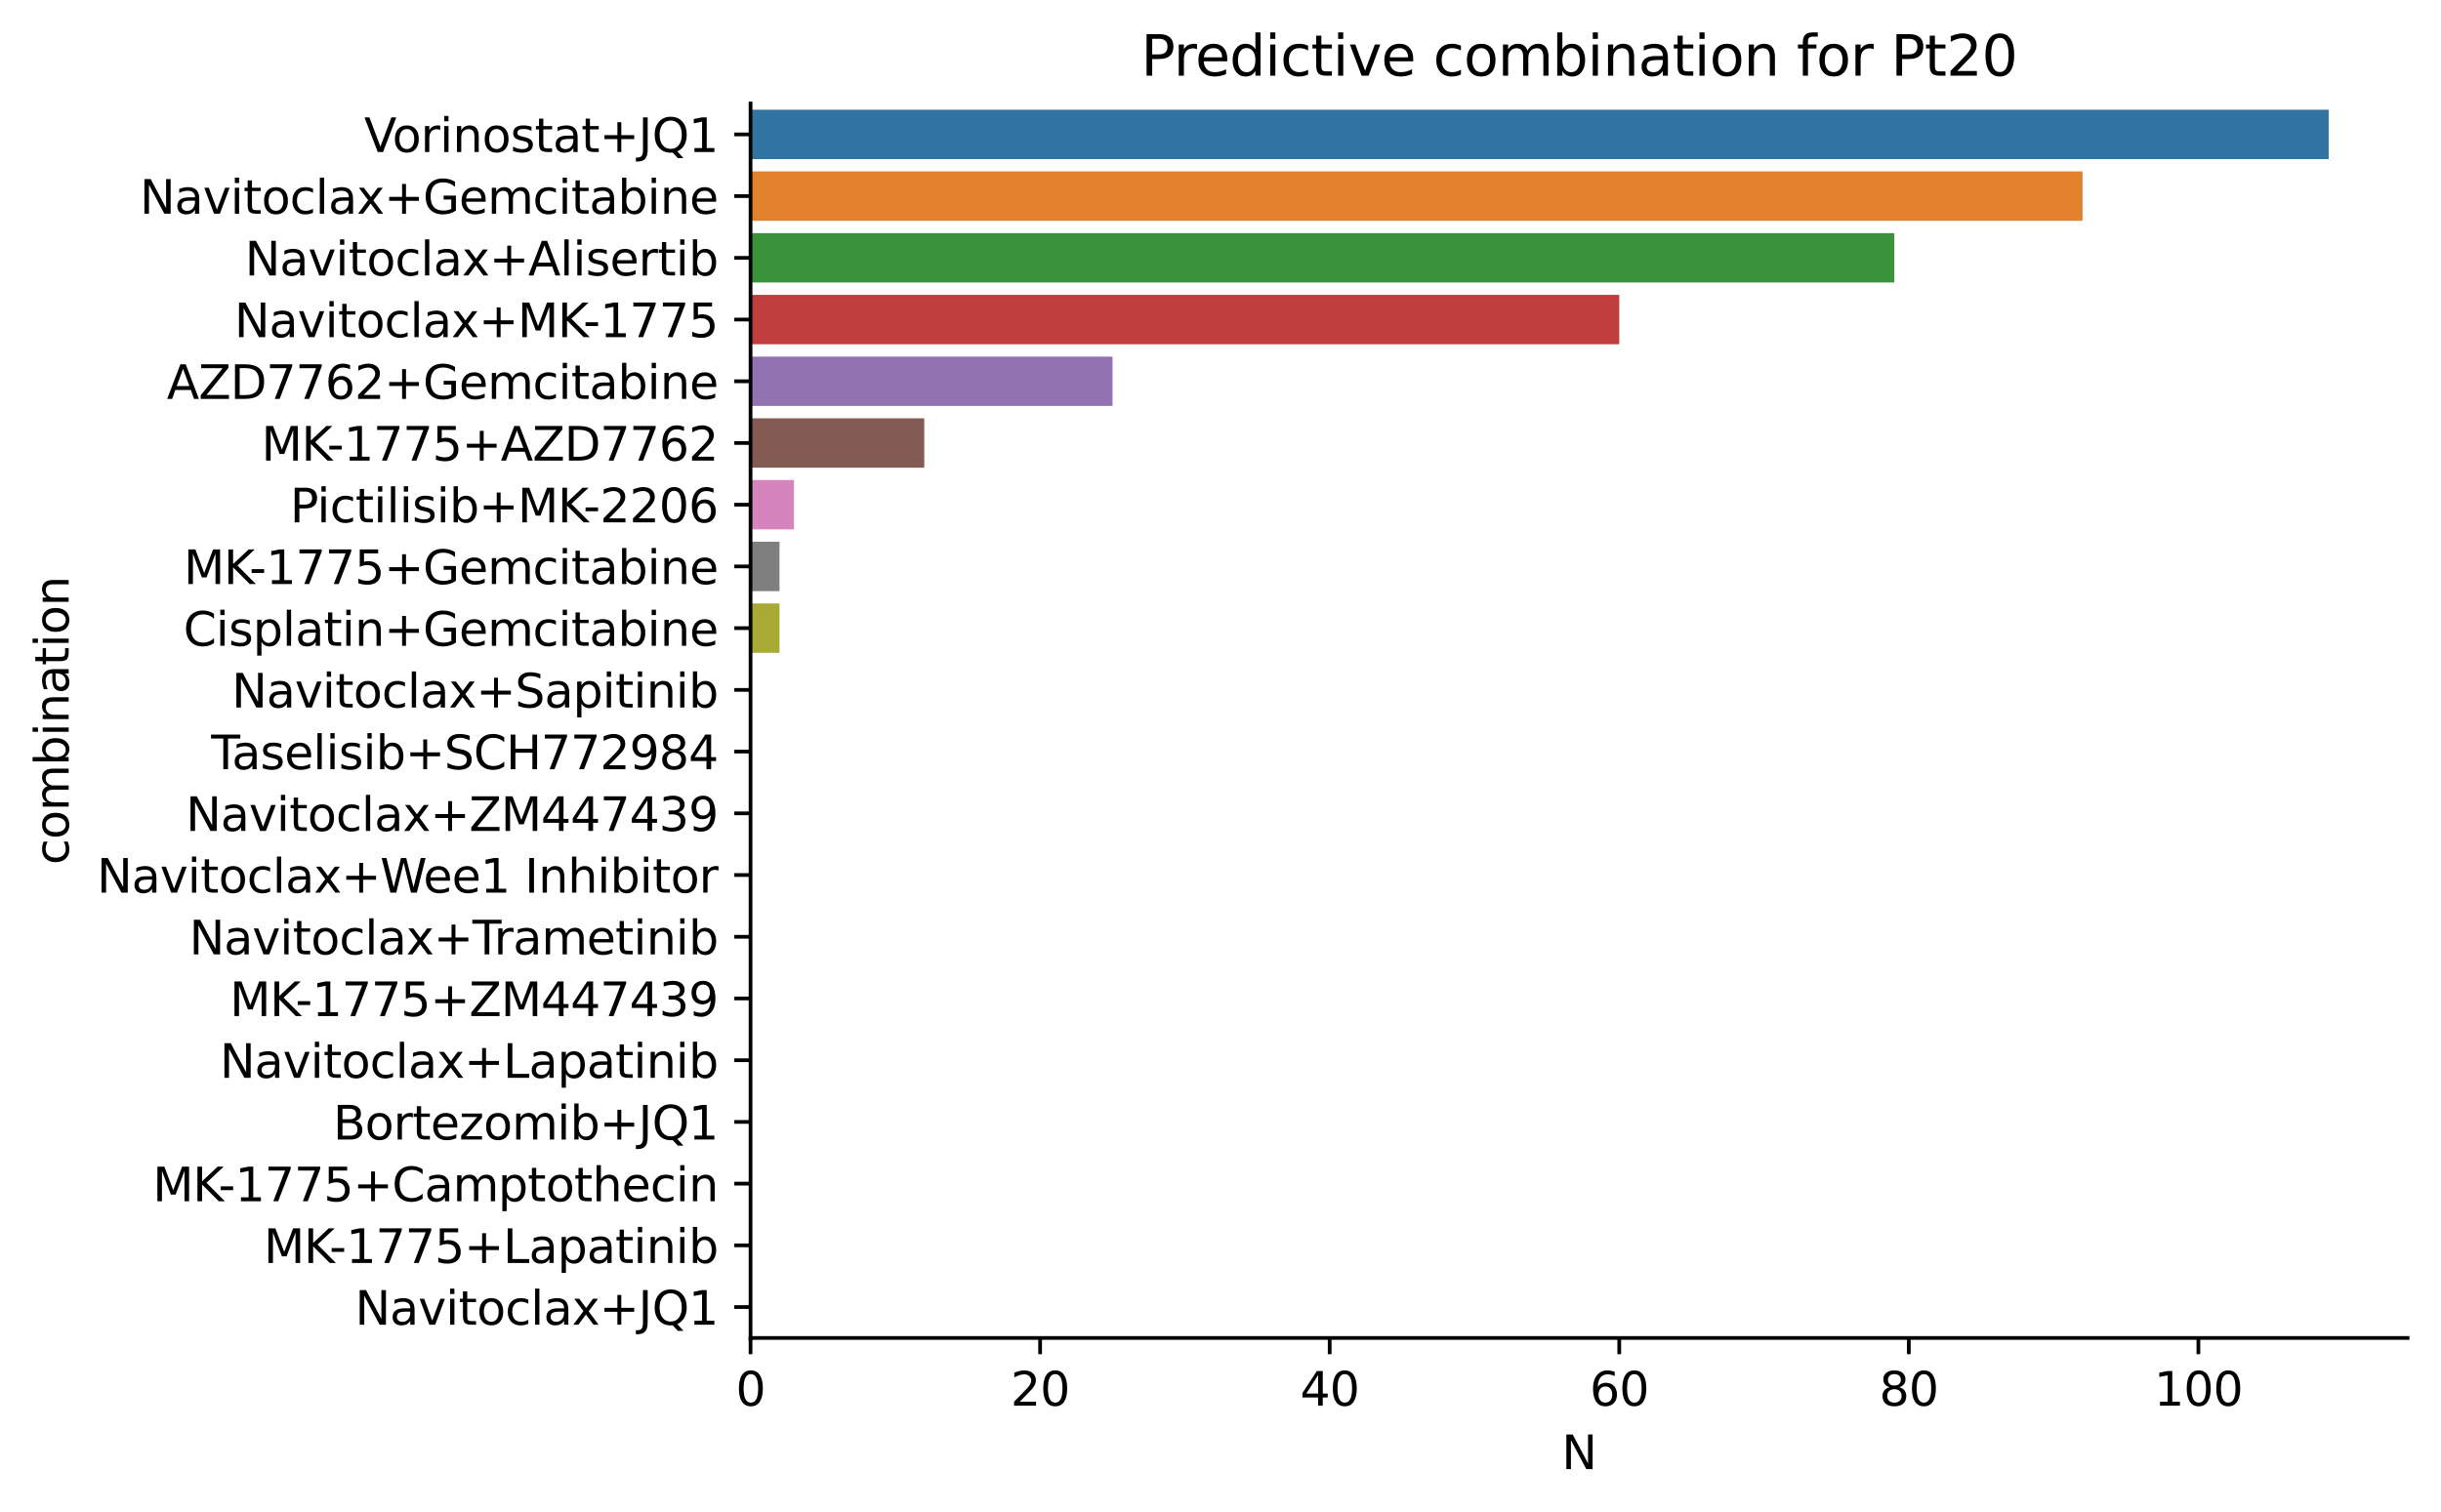 <?xml version="1.0" encoding="utf-8" standalone="no"?>
<!DOCTYPE svg PUBLIC "-//W3C//DTD SVG 1.1//EN"
  "http://www.w3.org/Graphics/SVG/1.1/DTD/svg11.dtd">
<svg xmlns:xlink="http://www.w3.org/1999/xlink" width="526.073pt" height="325.986pt" viewBox="0 0 526.073 325.986" xmlns="http://www.w3.org/2000/svg" version="1.1">
 <defs>
  <style type="text/css">*{stroke-linejoin: round; stroke-linecap: butt}</style>
 </defs>
 <g id="figure_1">
  <g id="patch_1">
   <path d="M 0 325.986 
L 526.073 325.986 
L 526.073 0 
L 0 0 
z
" style="fill: #ffffff"/>
  </g>
  <g id="axes_1">
   <g id="patch_2">
    <path d="M 161.753 288.43 
L 518.873 288.43 
L 518.873 22.318 
L 161.753 22.318 
z
" style="fill: #ffffff"/>
   </g>
   <g id="patch_3">
    <path d="M 161.753 23.649 
L 501.867 23.649 
L 501.867 34.293 
L 161.753 34.293 
z
" clip-path="url(#pb30dfa503f)" style="fill: #3274a1"/>
   </g>
   <g id="patch_4">
    <path d="M 161.753 36.954 
L 448.822 36.954 
L 448.822 47.599 
L 161.753 47.599 
z
" clip-path="url(#pb30dfa503f)" style="fill: #e1812c"/>
   </g>
   <g id="patch_5">
    <path d="M 161.753 50.26 
L 408.258 50.26 
L 408.258 60.904 
L 161.753 60.904 
z
" clip-path="url(#pb30dfa503f)" style="fill: #3a923a"/>
   </g>
   <g id="patch_6">
    <path d="M 161.753 63.565 
L 348.972 63.565 
L 348.972 74.21 
L 161.753 74.21 
z
" clip-path="url(#pb30dfa503f)" style="fill: #c03d3e"/>
   </g>
   <g id="patch_7">
    <path d="M 161.753 76.871 
L 239.761 76.871 
L 239.761 87.516 
L 161.753 87.516 
z
" clip-path="url(#pb30dfa503f)" style="fill: #9372b2"/>
   </g>
   <g id="patch_8">
    <path d="M 161.753 90.177 
L 199.197 90.177 
L 199.197 100.821 
L 161.753 100.821 
z
" clip-path="url(#pb30dfa503f)" style="fill: #845b53"/>
   </g>
   <g id="patch_9">
    <path d="M 161.753 103.482 
L 171.114 103.482 
L 171.114 114.127 
L 161.753 114.127 
z
" clip-path="url(#pb30dfa503f)" style="fill: #d684bd"/>
   </g>
   <g id="patch_10">
    <path d="M 161.753 116.788 
L 167.994 116.788 
L 167.994 127.432 
L 161.753 127.432 
z
" clip-path="url(#pb30dfa503f)" style="fill: #7f7f7f"/>
   </g>
   <g id="patch_11">
    <path d="M 161.753 130.093 
L 167.994 130.093 
L 167.994 140.738 
L 161.753 140.738 
z
" clip-path="url(#pb30dfa503f)" style="fill: #a9aa35"/>
   </g>
   <g id="patch_12">
    <path d="M 161.753 143.399 
L 161.753 143.399 
L 161.753 154.044 
L 161.753 154.044 
z
" clip-path="url(#pb30dfa503f)" style="fill: #2eabb8"/>
   </g>
   <g id="patch_13">
    <path d="M 161.753 156.705 
L 161.753 156.705 
L 161.753 167.349 
L 161.753 167.349 
z
" clip-path="url(#pb30dfa503f)" style="fill: #3274a1"/>
   </g>
   <g id="patch_14">
    <path d="M 161.753 170.01 
L 161.753 170.01 
L 161.753 180.655 
L 161.753 180.655 
z
" clip-path="url(#pb30dfa503f)" style="fill: #e1812c"/>
   </g>
   <g id="patch_15">
    <path d="M 161.753 183.316 
L 161.753 183.316 
L 161.753 193.96 
L 161.753 193.96 
z
" clip-path="url(#pb30dfa503f)" style="fill: #3a923a"/>
   </g>
   <g id="patch_16">
    <path d="M 161.753 196.621 
L 161.753 196.621 
L 161.753 207.266 
L 161.753 207.266 
z
" clip-path="url(#pb30dfa503f)" style="fill: #c03d3e"/>
   </g>
   <g id="patch_17">
    <path d="M 161.753 209.927 
L 161.753 209.927 
L 161.753 220.572 
L 161.753 220.572 
z
" clip-path="url(#pb30dfa503f)" style="fill: #9372b2"/>
   </g>
   <g id="patch_18">
    <path d="M 161.753 223.233 
L 161.753 223.233 
L 161.753 233.877 
L 161.753 233.877 
z
" clip-path="url(#pb30dfa503f)" style="fill: #845b53"/>
   </g>
   <g id="patch_19">
    <path d="M 161.753 236.538 
L 161.753 236.538 
L 161.753 247.183 
L 161.753 247.183 
z
" clip-path="url(#pb30dfa503f)" style="fill: #d684bd"/>
   </g>
   <g id="patch_20">
    <path d="M 161.753 249.844 
L 161.753 249.844 
L 161.753 260.488 
L 161.753 260.488 
z
" clip-path="url(#pb30dfa503f)" style="fill: #7f7f7f"/>
   </g>
   <g id="patch_21">
    <path d="M 161.753 263.149 
L 161.753 263.149 
L 161.753 273.794 
L 161.753 273.794 
z
" clip-path="url(#pb30dfa503f)" style="fill: #a9aa35"/>
   </g>
   <g id="patch_22">
    <path d="M 161.753 276.455 
L 161.753 276.455 
L 161.753 287.1 
L 161.753 287.1 
z
" clip-path="url(#pb30dfa503f)" style="fill: #2eabb8"/>
   </g>
   <g id="matplotlib.axis_1">
    <g id="xtick_1">
     <g id="line2d_1">
      <defs>
       <path id="m7c80331273" d="M 0 0 
L 0 3.5 
" style="stroke: #000000; stroke-width: 0.8"/>
      </defs>
      <g>
       <use xlink:href="#m7c80331273" x="161.753" y="288.43" style="stroke: #000000; stroke-width: 0.8"/>
      </g>
     </g>
     <g id="text_1">
      <!-- 0 -->
      <g transform="translate(158.572 303.029) scale(0.1 -0.1)">
       <defs>
        <path id="DejaVuSans-30" d="M 2034 4250 
Q 1547 4250 1301 3770 
Q 1056 3291 1056 2328 
Q 1056 1369 1301 889 
Q 1547 409 2034 409 
Q 2525 409 2770 889 
Q 3016 1369 3016 2328 
Q 3016 3291 2770 3770 
Q 2525 4250 2034 4250 
z
M 2034 4750 
Q 2819 4750 3233 4129 
Q 3647 3509 3647 2328 
Q 3647 1150 3233 529 
Q 2819 -91 2034 -91 
Q 1250 -91 836 529 
Q 422 1150 422 2328 
Q 422 3509 836 4129 
Q 1250 4750 2034 4750 
z
" transform="scale(0.016)"/>
       </defs>
       <use xlink:href="#DejaVuSans-30"/>
      </g>
     </g>
    </g>
    <g id="xtick_2">
     <g id="line2d_2">
      <g>
       <use xlink:href="#m7c80331273" x="224.159" y="288.43" style="stroke: #000000; stroke-width: 0.8"/>
      </g>
     </g>
     <g id="text_2">
      <!-- 20 -->
      <g transform="translate(217.797 303.029) scale(0.1 -0.1)">
       <defs>
        <path id="DejaVuSans-32" d="M 1228 531 
L 3431 531 
L 3431 0 
L 469 0 
L 469 531 
Q 828 903 1448 1529 
Q 2069 2156 2228 2338 
Q 2531 2678 2651 2914 
Q 2772 3150 2772 3378 
Q 2772 3750 2511 3984 
Q 2250 4219 1831 4219 
Q 1534 4219 1204 4116 
Q 875 4013 500 3803 
L 500 4441 
Q 881 4594 1212 4672 
Q 1544 4750 1819 4750 
Q 2544 4750 2975 4387 
Q 3406 4025 3406 3419 
Q 3406 3131 3298 2873 
Q 3191 2616 2906 2266 
Q 2828 2175 2409 1742 
Q 1991 1309 1228 531 
z
" transform="scale(0.016)"/>
       </defs>
       <use xlink:href="#DejaVuSans-32"/>
       <use xlink:href="#DejaVuSans-30" x="63.623"/>
      </g>
     </g>
    </g>
    <g id="xtick_3">
     <g id="line2d_3">
      <g>
       <use xlink:href="#m7c80331273" x="286.566" y="288.43" style="stroke: #000000; stroke-width: 0.8"/>
      </g>
     </g>
     <g id="text_3">
      <!-- 40 -->
      <g transform="translate(280.203 303.029) scale(0.1 -0.1)">
       <defs>
        <path id="DejaVuSans-34" d="M 2419 4116 
L 825 1625 
L 2419 1625 
L 2419 4116 
z
M 2253 4666 
L 3047 4666 
L 3047 1625 
L 3713 1625 
L 3713 1100 
L 3047 1100 
L 3047 0 
L 2419 0 
L 2419 1100 
L 313 1100 
L 313 1709 
L 2253 4666 
z
" transform="scale(0.016)"/>
       </defs>
       <use xlink:href="#DejaVuSans-34"/>
       <use xlink:href="#DejaVuSans-30" x="63.623"/>
      </g>
     </g>
    </g>
    <g id="xtick_4">
     <g id="line2d_4">
      <g>
       <use xlink:href="#m7c80331273" x="348.972" y="288.43" style="stroke: #000000; stroke-width: 0.8"/>
      </g>
     </g>
     <g id="text_4">
      <!-- 60 -->
      <g transform="translate(342.609 303.029) scale(0.1 -0.1)">
       <defs>
        <path id="DejaVuSans-36" d="M 2113 2584 
Q 1688 2584 1439 2293 
Q 1191 2003 1191 1497 
Q 1191 994 1439 701 
Q 1688 409 2113 409 
Q 2538 409 2786 701 
Q 3034 994 3034 1497 
Q 3034 2003 2786 2293 
Q 2538 2584 2113 2584 
z
M 3366 4563 
L 3366 3988 
Q 3128 4100 2886 4159 
Q 2644 4219 2406 4219 
Q 1781 4219 1451 3797 
Q 1122 3375 1075 2522 
Q 1259 2794 1537 2939 
Q 1816 3084 2150 3084 
Q 2853 3084 3261 2657 
Q 3669 2231 3669 1497 
Q 3669 778 3244 343 
Q 2819 -91 2113 -91 
Q 1303 -91 875 529 
Q 447 1150 447 2328 
Q 447 3434 972 4092 
Q 1497 4750 2381 4750 
Q 2619 4750 2861 4703 
Q 3103 4656 3366 4563 
z
" transform="scale(0.016)"/>
       </defs>
       <use xlink:href="#DejaVuSans-36"/>
       <use xlink:href="#DejaVuSans-30" x="63.623"/>
      </g>
     </g>
    </g>
    <g id="xtick_5">
     <g id="line2d_5">
      <g>
       <use xlink:href="#m7c80331273" x="411.378" y="288.43" style="stroke: #000000; stroke-width: 0.8"/>
      </g>
     </g>
     <g id="text_5">
      <!-- 80 -->
      <g transform="translate(405.016 303.029) scale(0.1 -0.1)">
       <defs>
        <path id="DejaVuSans-38" d="M 2034 2216 
Q 1584 2216 1326 1975 
Q 1069 1734 1069 1313 
Q 1069 891 1326 650 
Q 1584 409 2034 409 
Q 2484 409 2743 651 
Q 3003 894 3003 1313 
Q 3003 1734 2745 1975 
Q 2488 2216 2034 2216 
z
M 1403 2484 
Q 997 2584 770 2862 
Q 544 3141 544 3541 
Q 544 4100 942 4425 
Q 1341 4750 2034 4750 
Q 2731 4750 3128 4425 
Q 3525 4100 3525 3541 
Q 3525 3141 3298 2862 
Q 3072 2584 2669 2484 
Q 3125 2378 3379 2068 
Q 3634 1759 3634 1313 
Q 3634 634 3220 271 
Q 2806 -91 2034 -91 
Q 1263 -91 848 271 
Q 434 634 434 1313 
Q 434 1759 690 2068 
Q 947 2378 1403 2484 
z
M 1172 3481 
Q 1172 3119 1398 2916 
Q 1625 2713 2034 2713 
Q 2441 2713 2670 2916 
Q 2900 3119 2900 3481 
Q 2900 3844 2670 4047 
Q 2441 4250 2034 4250 
Q 1625 4250 1398 4047 
Q 1172 3844 1172 3481 
z
" transform="scale(0.016)"/>
       </defs>
       <use xlink:href="#DejaVuSans-38"/>
       <use xlink:href="#DejaVuSans-30" x="63.623"/>
      </g>
     </g>
    </g>
    <g id="xtick_6">
     <g id="line2d_6">
      <g>
       <use xlink:href="#m7c80331273" x="473.785" y="288.43" style="stroke: #000000; stroke-width: 0.8"/>
      </g>
     </g>
     <g id="text_6">
      <!-- 100 -->
      <g transform="translate(464.241 303.029) scale(0.1 -0.1)">
       <defs>
        <path id="DejaVuSans-31" d="M 794 531 
L 1825 531 
L 1825 4091 
L 703 3866 
L 703 4441 
L 1819 4666 
L 2450 4666 
L 2450 531 
L 3481 531 
L 3481 0 
L 794 0 
L 794 531 
z
" transform="scale(0.016)"/>
       </defs>
       <use xlink:href="#DejaVuSans-31"/>
       <use xlink:href="#DejaVuSans-30" x="63.623"/>
       <use xlink:href="#DejaVuSans-30" x="127.246"/>
      </g>
     </g>
    </g>
    <g id="text_7">
     <!-- N -->
     <g transform="translate(336.572 316.707) scale(0.1 -0.1)">
      <defs>
       <path id="DejaVuSans-4e" d="M 628 4666 
L 1478 4666 
L 3547 763 
L 3547 4666 
L 4159 4666 
L 4159 0 
L 3309 0 
L 1241 3903 
L 1241 0 
L 628 0 
L 628 4666 
z
" transform="scale(0.016)"/>
      </defs>
      <use xlink:href="#DejaVuSans-4e"/>
     </g>
    </g>
   </g>
   <g id="matplotlib.axis_2">
    <g id="ytick_1">
     <g id="line2d_7">
      <defs>
       <path id="mead0ece295" d="M 0 0 
L -3.5 0 
" style="stroke: #000000; stroke-width: 0.8"/>
      </defs>
      <g>
       <use xlink:href="#mead0ece295" x="161.753" y="28.971" style="stroke: #000000; stroke-width: 0.8"/>
      </g>
     </g>
     <g id="text_8">
      <!-- Vorinostat+JQ1 -->
      <g transform="translate(78.481 32.77) scale(0.1 -0.1)">
       <defs>
        <path id="DejaVuSans-56" d="M 1831 0 
L 50 4666 
L 709 4666 
L 2188 738 
L 3669 4666 
L 4325 4666 
L 2547 0 
L 1831 0 
z
" transform="scale(0.016)"/>
        <path id="DejaVuSans-6f" d="M 1959 3097 
Q 1497 3097 1228 2736 
Q 959 2375 959 1747 
Q 959 1119 1226 758 
Q 1494 397 1959 397 
Q 2419 397 2687 759 
Q 2956 1122 2956 1747 
Q 2956 2369 2687 2733 
Q 2419 3097 1959 3097 
z
M 1959 3584 
Q 2709 3584 3137 3096 
Q 3566 2609 3566 1747 
Q 3566 888 3137 398 
Q 2709 -91 1959 -91 
Q 1206 -91 779 398 
Q 353 888 353 1747 
Q 353 2609 779 3096 
Q 1206 3584 1959 3584 
z
" transform="scale(0.016)"/>
        <path id="DejaVuSans-72" d="M 2631 2963 
Q 2534 3019 2420 3045 
Q 2306 3072 2169 3072 
Q 1681 3072 1420 2755 
Q 1159 2438 1159 1844 
L 1159 0 
L 581 0 
L 581 3500 
L 1159 3500 
L 1159 2956 
Q 1341 3275 1631 3429 
Q 1922 3584 2338 3584 
Q 2397 3584 2469 3576 
Q 2541 3569 2628 3553 
L 2631 2963 
z
" transform="scale(0.016)"/>
        <path id="DejaVuSans-69" d="M 603 3500 
L 1178 3500 
L 1178 0 
L 603 0 
L 603 3500 
z
M 603 4863 
L 1178 4863 
L 1178 4134 
L 603 4134 
L 603 4863 
z
" transform="scale(0.016)"/>
        <path id="DejaVuSans-6e" d="M 3513 2113 
L 3513 0 
L 2938 0 
L 2938 2094 
Q 2938 2591 2744 2837 
Q 2550 3084 2163 3084 
Q 1697 3084 1428 2787 
Q 1159 2491 1159 1978 
L 1159 0 
L 581 0 
L 581 3500 
L 1159 3500 
L 1159 2956 
Q 1366 3272 1645 3428 
Q 1925 3584 2291 3584 
Q 2894 3584 3203 3211 
Q 3513 2838 3513 2113 
z
" transform="scale(0.016)"/>
        <path id="DejaVuSans-73" d="M 2834 3397 
L 2834 2853 
Q 2591 2978 2328 3040 
Q 2066 3103 1784 3103 
Q 1356 3103 1142 2972 
Q 928 2841 928 2578 
Q 928 2378 1081 2264 
Q 1234 2150 1697 2047 
L 1894 2003 
Q 2506 1872 2764 1633 
Q 3022 1394 3022 966 
Q 3022 478 2636 193 
Q 2250 -91 1575 -91 
Q 1294 -91 989 -36 
Q 684 19 347 128 
L 347 722 
Q 666 556 975 473 
Q 1284 391 1588 391 
Q 1994 391 2212 530 
Q 2431 669 2431 922 
Q 2431 1156 2273 1281 
Q 2116 1406 1581 1522 
L 1381 1569 
Q 847 1681 609 1914 
Q 372 2147 372 2553 
Q 372 3047 722 3315 
Q 1072 3584 1716 3584 
Q 2034 3584 2315 3537 
Q 2597 3491 2834 3397 
z
" transform="scale(0.016)"/>
        <path id="DejaVuSans-74" d="M 1172 4494 
L 1172 3500 
L 2356 3500 
L 2356 3053 
L 1172 3053 
L 1172 1153 
Q 1172 725 1289 603 
Q 1406 481 1766 481 
L 2356 481 
L 2356 0 
L 1766 0 
Q 1100 0 847 248 
Q 594 497 594 1153 
L 594 3053 
L 172 3053 
L 172 3500 
L 594 3500 
L 594 4494 
L 1172 4494 
z
" transform="scale(0.016)"/>
        <path id="DejaVuSans-61" d="M 2194 1759 
Q 1497 1759 1228 1600 
Q 959 1441 959 1056 
Q 959 750 1161 570 
Q 1363 391 1709 391 
Q 2188 391 2477 730 
Q 2766 1069 2766 1631 
L 2766 1759 
L 2194 1759 
z
M 3341 1997 
L 3341 0 
L 2766 0 
L 2766 531 
Q 2569 213 2275 61 
Q 1981 -91 1556 -91 
Q 1019 -91 701 211 
Q 384 513 384 1019 
Q 384 1609 779 1909 
Q 1175 2209 1959 2209 
L 2766 2209 
L 2766 2266 
Q 2766 2663 2505 2880 
Q 2244 3097 1772 3097 
Q 1472 3097 1187 3025 
Q 903 2953 641 2809 
L 641 3341 
Q 956 3463 1253 3523 
Q 1550 3584 1831 3584 
Q 2591 3584 2966 3190 
Q 3341 2797 3341 1997 
z
" transform="scale(0.016)"/>
        <path id="DejaVuSans-2b" d="M 2944 4013 
L 2944 2272 
L 4684 2272 
L 4684 1741 
L 2944 1741 
L 2944 0 
L 2419 0 
L 2419 1741 
L 678 1741 
L 678 2272 
L 2419 2272 
L 2419 4013 
L 2944 4013 
z
" transform="scale(0.016)"/>
        <path id="DejaVuSans-4a" d="M 628 4666 
L 1259 4666 
L 1259 325 
Q 1259 -519 939 -900 
Q 619 -1281 -91 -1281 
L -331 -1281 
L -331 -750 
L -134 -750 
Q 284 -750 456 -515 
Q 628 -281 628 325 
L 628 4666 
z
" transform="scale(0.016)"/>
        <path id="DejaVuSans-51" d="M 2522 4238 
Q 1834 4238 1429 3725 
Q 1025 3213 1025 2328 
Q 1025 1447 1429 934 
Q 1834 422 2522 422 
Q 3209 422 3611 934 
Q 4013 1447 4013 2328 
Q 4013 3213 3611 3725 
Q 3209 4238 2522 4238 
z
M 3406 84 
L 4238 -825 
L 3475 -825 
L 2784 -78 
Q 2681 -84 2626 -87 
Q 2572 -91 2522 -91 
Q 1538 -91 948 567 
Q 359 1225 359 2328 
Q 359 3434 948 4092 
Q 1538 4750 2522 4750 
Q 3503 4750 4090 4092 
Q 4678 3434 4678 2328 
Q 4678 1516 4351 937 
Q 4025 359 3406 84 
z
" transform="scale(0.016)"/>
       </defs>
       <use xlink:href="#DejaVuSans-56"/>
       <use xlink:href="#DejaVuSans-6f" x="60.658"/>
       <use xlink:href="#DejaVuSans-72" x="121.84"/>
       <use xlink:href="#DejaVuSans-69" x="162.953"/>
       <use xlink:href="#DejaVuSans-6e" x="190.736"/>
       <use xlink:href="#DejaVuSans-6f" x="254.115"/>
       <use xlink:href="#DejaVuSans-73" x="315.297"/>
       <use xlink:href="#DejaVuSans-74" x="367.396"/>
       <use xlink:href="#DejaVuSans-61" x="406.605"/>
       <use xlink:href="#DejaVuSans-74" x="467.885"/>
       <use xlink:href="#DejaVuSans-2b" x="507.094"/>
       <use xlink:href="#DejaVuSans-4a" x="590.883"/>
       <use xlink:href="#DejaVuSans-51" x="620.375"/>
       <use xlink:href="#DejaVuSans-31" x="699.086"/>
      </g>
     </g>
    </g>
    <g id="ytick_2">
     <g id="line2d_8">
      <g>
       <use xlink:href="#mead0ece295" x="161.753" y="42.277" style="stroke: #000000; stroke-width: 0.8"/>
      </g>
     </g>
     <g id="text_9">
      <!-- Navitoclax+Gemcitabine -->
      <g transform="translate(30.12 46.076) scale(0.1 -0.1)">
       <defs>
        <path id="DejaVuSans-76" d="M 191 3500 
L 800 3500 
L 1894 563 
L 2988 3500 
L 3597 3500 
L 2284 0 
L 1503 0 
L 191 3500 
z
" transform="scale(0.016)"/>
        <path id="DejaVuSans-63" d="M 3122 3366 
L 3122 2828 
Q 2878 2963 2633 3030 
Q 2388 3097 2138 3097 
Q 1578 3097 1268 2742 
Q 959 2388 959 1747 
Q 959 1106 1268 751 
Q 1578 397 2138 397 
Q 2388 397 2633 464 
Q 2878 531 3122 666 
L 3122 134 
Q 2881 22 2623 -34 
Q 2366 -91 2075 -91 
Q 1284 -91 818 406 
Q 353 903 353 1747 
Q 353 2603 823 3093 
Q 1294 3584 2113 3584 
Q 2378 3584 2631 3529 
Q 2884 3475 3122 3366 
z
" transform="scale(0.016)"/>
        <path id="DejaVuSans-6c" d="M 603 4863 
L 1178 4863 
L 1178 0 
L 603 0 
L 603 4863 
z
" transform="scale(0.016)"/>
        <path id="DejaVuSans-78" d="M 3513 3500 
L 2247 1797 
L 3578 0 
L 2900 0 
L 1881 1375 
L 863 0 
L 184 0 
L 1544 1831 
L 300 3500 
L 978 3500 
L 1906 2253 
L 2834 3500 
L 3513 3500 
z
" transform="scale(0.016)"/>
        <path id="DejaVuSans-47" d="M 3809 666 
L 3809 1919 
L 2778 1919 
L 2778 2438 
L 4434 2438 
L 4434 434 
Q 4069 175 3628 42 
Q 3188 -91 2688 -91 
Q 1594 -91 976 548 
Q 359 1188 359 2328 
Q 359 3472 976 4111 
Q 1594 4750 2688 4750 
Q 3144 4750 3555 4637 
Q 3966 4525 4313 4306 
L 4313 3634 
Q 3963 3931 3569 4081 
Q 3175 4231 2741 4231 
Q 1884 4231 1454 3753 
Q 1025 3275 1025 2328 
Q 1025 1384 1454 906 
Q 1884 428 2741 428 
Q 3075 428 3337 486 
Q 3600 544 3809 666 
z
" transform="scale(0.016)"/>
        <path id="DejaVuSans-65" d="M 3597 1894 
L 3597 1613 
L 953 1613 
Q 991 1019 1311 708 
Q 1631 397 2203 397 
Q 2534 397 2845 478 
Q 3156 559 3463 722 
L 3463 178 
Q 3153 47 2828 -22 
Q 2503 -91 2169 -91 
Q 1331 -91 842 396 
Q 353 884 353 1716 
Q 353 2575 817 3079 
Q 1281 3584 2069 3584 
Q 2775 3584 3186 3129 
Q 3597 2675 3597 1894 
z
M 3022 2063 
Q 3016 2534 2758 2815 
Q 2500 3097 2075 3097 
Q 1594 3097 1305 2825 
Q 1016 2553 972 2059 
L 3022 2063 
z
" transform="scale(0.016)"/>
        <path id="DejaVuSans-6d" d="M 3328 2828 
Q 3544 3216 3844 3400 
Q 4144 3584 4550 3584 
Q 5097 3584 5394 3201 
Q 5691 2819 5691 2113 
L 5691 0 
L 5113 0 
L 5113 2094 
Q 5113 2597 4934 2840 
Q 4756 3084 4391 3084 
Q 3944 3084 3684 2787 
Q 3425 2491 3425 1978 
L 3425 0 
L 2847 0 
L 2847 2094 
Q 2847 2600 2669 2842 
Q 2491 3084 2119 3084 
Q 1678 3084 1418 2786 
Q 1159 2488 1159 1978 
L 1159 0 
L 581 0 
L 581 3500 
L 1159 3500 
L 1159 2956 
Q 1356 3278 1631 3431 
Q 1906 3584 2284 3584 
Q 2666 3584 2933 3390 
Q 3200 3197 3328 2828 
z
" transform="scale(0.016)"/>
        <path id="DejaVuSans-62" d="M 3116 1747 
Q 3116 2381 2855 2742 
Q 2594 3103 2138 3103 
Q 1681 3103 1420 2742 
Q 1159 2381 1159 1747 
Q 1159 1113 1420 752 
Q 1681 391 2138 391 
Q 2594 391 2855 752 
Q 3116 1113 3116 1747 
z
M 1159 2969 
Q 1341 3281 1617 3432 
Q 1894 3584 2278 3584 
Q 2916 3584 3314 3078 
Q 3713 2572 3713 1747 
Q 3713 922 3314 415 
Q 2916 -91 2278 -91 
Q 1894 -91 1617 61 
Q 1341 213 1159 525 
L 1159 0 
L 581 0 
L 581 4863 
L 1159 4863 
L 1159 2969 
z
" transform="scale(0.016)"/>
       </defs>
       <use xlink:href="#DejaVuSans-4e"/>
       <use xlink:href="#DejaVuSans-61" x="74.805"/>
       <use xlink:href="#DejaVuSans-76" x="136.084"/>
       <use xlink:href="#DejaVuSans-69" x="195.264"/>
       <use xlink:href="#DejaVuSans-74" x="223.047"/>
       <use xlink:href="#DejaVuSans-6f" x="262.256"/>
       <use xlink:href="#DejaVuSans-63" x="323.438"/>
       <use xlink:href="#DejaVuSans-6c" x="378.418"/>
       <use xlink:href="#DejaVuSans-61" x="406.201"/>
       <use xlink:href="#DejaVuSans-78" x="467.48"/>
       <use xlink:href="#DejaVuSans-2b" x="526.66"/>
       <use xlink:href="#DejaVuSans-47" x="610.449"/>
       <use xlink:href="#DejaVuSans-65" x="687.939"/>
       <use xlink:href="#DejaVuSans-6d" x="749.463"/>
       <use xlink:href="#DejaVuSans-63" x="846.875"/>
       <use xlink:href="#DejaVuSans-69" x="901.855"/>
       <use xlink:href="#DejaVuSans-74" x="929.639"/>
       <use xlink:href="#DejaVuSans-61" x="968.848"/>
       <use xlink:href="#DejaVuSans-62" x="1030.127"/>
       <use xlink:href="#DejaVuSans-69" x="1093.604"/>
       <use xlink:href="#DejaVuSans-6e" x="1121.387"/>
       <use xlink:href="#DejaVuSans-65" x="1184.766"/>
      </g>
     </g>
    </g>
    <g id="ytick_3">
     <g id="line2d_9">
      <g>
       <use xlink:href="#mead0ece295" x="161.753" y="55.582" style="stroke: #000000; stroke-width: 0.8"/>
      </g>
     </g>
     <g id="text_10">
      <!-- Navitoclax+Alisertib -->
      <g transform="translate(52.788 59.381) scale(0.1 -0.1)">
       <defs>
        <path id="DejaVuSans-41" d="M 2188 4044 
L 1331 1722 
L 3047 1722 
L 2188 4044 
z
M 1831 4666 
L 2547 4666 
L 4325 0 
L 3669 0 
L 3244 1197 
L 1141 1197 
L 716 0 
L 50 0 
L 1831 4666 
z
" transform="scale(0.016)"/>
       </defs>
       <use xlink:href="#DejaVuSans-4e"/>
       <use xlink:href="#DejaVuSans-61" x="74.805"/>
       <use xlink:href="#DejaVuSans-76" x="136.084"/>
       <use xlink:href="#DejaVuSans-69" x="195.264"/>
       <use xlink:href="#DejaVuSans-74" x="223.047"/>
       <use xlink:href="#DejaVuSans-6f" x="262.256"/>
       <use xlink:href="#DejaVuSans-63" x="323.438"/>
       <use xlink:href="#DejaVuSans-6c" x="378.418"/>
       <use xlink:href="#DejaVuSans-61" x="406.201"/>
       <use xlink:href="#DejaVuSans-78" x="467.48"/>
       <use xlink:href="#DejaVuSans-2b" x="526.66"/>
       <use xlink:href="#DejaVuSans-41" x="610.449"/>
       <use xlink:href="#DejaVuSans-6c" x="678.857"/>
       <use xlink:href="#DejaVuSans-69" x="706.641"/>
       <use xlink:href="#DejaVuSans-73" x="734.424"/>
       <use xlink:href="#DejaVuSans-65" x="786.523"/>
       <use xlink:href="#DejaVuSans-72" x="848.047"/>
       <use xlink:href="#DejaVuSans-74" x="889.16"/>
       <use xlink:href="#DejaVuSans-69" x="928.369"/>
       <use xlink:href="#DejaVuSans-62" x="956.152"/>
      </g>
     </g>
    </g>
    <g id="ytick_4">
     <g id="line2d_10">
      <g>
       <use xlink:href="#mead0ece295" x="161.753" y="68.888" style="stroke: #000000; stroke-width: 0.8"/>
      </g>
     </g>
     <g id="text_11">
      <!-- Navitoclax+MK-1775 -->
      <g transform="translate(50.511 72.687) scale(0.1 -0.1)">
       <defs>
        <path id="DejaVuSans-4d" d="M 628 4666 
L 1569 4666 
L 2759 1491 
L 3956 4666 
L 4897 4666 
L 4897 0 
L 4281 0 
L 4281 4097 
L 3078 897 
L 2444 897 
L 1241 4097 
L 1241 0 
L 628 0 
L 628 4666 
z
" transform="scale(0.016)"/>
        <path id="DejaVuSans-4b" d="M 628 4666 
L 1259 4666 
L 1259 2694 
L 3353 4666 
L 4166 4666 
L 1850 2491 
L 4331 0 
L 3500 0 
L 1259 2247 
L 1259 0 
L 628 0 
L 628 4666 
z
" transform="scale(0.016)"/>
        <path id="DejaVuSans-2d" d="M 313 2009 
L 1997 2009 
L 1997 1497 
L 313 1497 
L 313 2009 
z
" transform="scale(0.016)"/>
        <path id="DejaVuSans-37" d="M 525 4666 
L 3525 4666 
L 3525 4397 
L 1831 0 
L 1172 0 
L 2766 4134 
L 525 4134 
L 525 4666 
z
" transform="scale(0.016)"/>
        <path id="DejaVuSans-35" d="M 691 4666 
L 3169 4666 
L 3169 4134 
L 1269 4134 
L 1269 2991 
Q 1406 3038 1543 3061 
Q 1681 3084 1819 3084 
Q 2600 3084 3056 2656 
Q 3513 2228 3513 1497 
Q 3513 744 3044 326 
Q 2575 -91 1722 -91 
Q 1428 -91 1123 -41 
Q 819 9 494 109 
L 494 744 
Q 775 591 1075 516 
Q 1375 441 1709 441 
Q 2250 441 2565 725 
Q 2881 1009 2881 1497 
Q 2881 1984 2565 2268 
Q 2250 2553 1709 2553 
Q 1456 2553 1204 2497 
Q 953 2441 691 2322 
L 691 4666 
z
" transform="scale(0.016)"/>
       </defs>
       <use xlink:href="#DejaVuSans-4e"/>
       <use xlink:href="#DejaVuSans-61" x="74.805"/>
       <use xlink:href="#DejaVuSans-76" x="136.084"/>
       <use xlink:href="#DejaVuSans-69" x="195.264"/>
       <use xlink:href="#DejaVuSans-74" x="223.047"/>
       <use xlink:href="#DejaVuSans-6f" x="262.256"/>
       <use xlink:href="#DejaVuSans-63" x="323.438"/>
       <use xlink:href="#DejaVuSans-6c" x="378.418"/>
       <use xlink:href="#DejaVuSans-61" x="406.201"/>
       <use xlink:href="#DejaVuSans-78" x="467.48"/>
       <use xlink:href="#DejaVuSans-2b" x="526.66"/>
       <use xlink:href="#DejaVuSans-4d" x="610.449"/>
       <use xlink:href="#DejaVuSans-4b" x="696.729"/>
       <use xlink:href="#DejaVuSans-2d" x="751.805"/>
       <use xlink:href="#DejaVuSans-31" x="787.889"/>
       <use xlink:href="#DejaVuSans-37" x="851.512"/>
       <use xlink:href="#DejaVuSans-37" x="915.135"/>
       <use xlink:href="#DejaVuSans-35" x="978.758"/>
      </g>
     </g>
    </g>
    <g id="ytick_5">
     <g id="line2d_11">
      <g>
       <use xlink:href="#mead0ece295" x="161.753" y="82.193" style="stroke: #000000; stroke-width: 0.8"/>
      </g>
     </g>
     <g id="text_12">
      <!-- AZD7762+Gemcitabine -->
      <g transform="translate(35.948 85.993) scale(0.1 -0.1)">
       <defs>
        <path id="DejaVuSans-5a" d="M 359 4666 
L 4025 4666 
L 4025 4184 
L 1075 531 
L 4097 531 
L 4097 0 
L 288 0 
L 288 481 
L 3238 4134 
L 359 4134 
L 359 4666 
z
" transform="scale(0.016)"/>
        <path id="DejaVuSans-44" d="M 1259 4147 
L 1259 519 
L 2022 519 
Q 2988 519 3436 956 
Q 3884 1394 3884 2338 
Q 3884 3275 3436 3711 
Q 2988 4147 2022 4147 
L 1259 4147 
z
M 628 4666 
L 1925 4666 
Q 3281 4666 3915 4102 
Q 4550 3538 4550 2338 
Q 4550 1131 3912 565 
Q 3275 0 1925 0 
L 628 0 
L 628 4666 
z
" transform="scale(0.016)"/>
       </defs>
       <use xlink:href="#DejaVuSans-41"/>
       <use xlink:href="#DejaVuSans-5a" x="68.408"/>
       <use xlink:href="#DejaVuSans-44" x="136.914"/>
       <use xlink:href="#DejaVuSans-37" x="213.916"/>
       <use xlink:href="#DejaVuSans-37" x="277.539"/>
       <use xlink:href="#DejaVuSans-36" x="341.162"/>
       <use xlink:href="#DejaVuSans-32" x="404.785"/>
       <use xlink:href="#DejaVuSans-2b" x="468.408"/>
       <use xlink:href="#DejaVuSans-47" x="552.197"/>
       <use xlink:href="#DejaVuSans-65" x="629.688"/>
       <use xlink:href="#DejaVuSans-6d" x="691.211"/>
       <use xlink:href="#DejaVuSans-63" x="788.623"/>
       <use xlink:href="#DejaVuSans-69" x="843.604"/>
       <use xlink:href="#DejaVuSans-74" x="871.387"/>
       <use xlink:href="#DejaVuSans-61" x="910.596"/>
       <use xlink:href="#DejaVuSans-62" x="971.875"/>
       <use xlink:href="#DejaVuSans-69" x="1035.352"/>
       <use xlink:href="#DejaVuSans-6e" x="1063.135"/>
       <use xlink:href="#DejaVuSans-65" x="1126.514"/>
      </g>
     </g>
    </g>
    <g id="ytick_6">
     <g id="line2d_12">
      <g>
       <use xlink:href="#mead0ece295" x="161.753" y="95.499" style="stroke: #000000; stroke-width: 0.8"/>
      </g>
     </g>
     <g id="text_13">
      <!-- MK-1775+AZD7762 -->
      <g transform="translate(56.339 99.298) scale(0.1 -0.1)">
       <use xlink:href="#DejaVuSans-4d"/>
       <use xlink:href="#DejaVuSans-4b" x="86.279"/>
       <use xlink:href="#DejaVuSans-2d" x="141.355"/>
       <use xlink:href="#DejaVuSans-31" x="177.439"/>
       <use xlink:href="#DejaVuSans-37" x="241.062"/>
       <use xlink:href="#DejaVuSans-37" x="304.686"/>
       <use xlink:href="#DejaVuSans-35" x="368.309"/>
       <use xlink:href="#DejaVuSans-2b" x="431.932"/>
       <use xlink:href="#DejaVuSans-41" x="515.721"/>
       <use xlink:href="#DejaVuSans-5a" x="584.129"/>
       <use xlink:href="#DejaVuSans-44" x="652.635"/>
       <use xlink:href="#DejaVuSans-37" x="729.637"/>
       <use xlink:href="#DejaVuSans-37" x="793.26"/>
       <use xlink:href="#DejaVuSans-36" x="856.883"/>
       <use xlink:href="#DejaVuSans-32" x="920.506"/>
      </g>
     </g>
    </g>
    <g id="ytick_7">
     <g id="line2d_13">
      <g>
       <use xlink:href="#mead0ece295" x="161.753" y="108.805" style="stroke: #000000; stroke-width: 0.8"/>
      </g>
     </g>
     <g id="text_14">
      <!-- Pictilisib+MK-2206 -->
      <g transform="translate(62.508 112.604) scale(0.1 -0.1)">
       <defs>
        <path id="DejaVuSans-50" d="M 1259 4147 
L 1259 2394 
L 2053 2394 
Q 2494 2394 2734 2622 
Q 2975 2850 2975 3272 
Q 2975 3691 2734 3919 
Q 2494 4147 2053 4147 
L 1259 4147 
z
M 628 4666 
L 2053 4666 
Q 2838 4666 3239 4311 
Q 3641 3956 3641 3272 
Q 3641 2581 3239 2228 
Q 2838 1875 2053 1875 
L 1259 1875 
L 1259 0 
L 628 0 
L 628 4666 
z
" transform="scale(0.016)"/>
       </defs>
       <use xlink:href="#DejaVuSans-50"/>
       <use xlink:href="#DejaVuSans-69" x="58.053"/>
       <use xlink:href="#DejaVuSans-63" x="85.836"/>
       <use xlink:href="#DejaVuSans-74" x="140.816"/>
       <use xlink:href="#DejaVuSans-69" x="180.025"/>
       <use xlink:href="#DejaVuSans-6c" x="207.809"/>
       <use xlink:href="#DejaVuSans-69" x="235.592"/>
       <use xlink:href="#DejaVuSans-73" x="263.375"/>
       <use xlink:href="#DejaVuSans-69" x="315.475"/>
       <use xlink:href="#DejaVuSans-62" x="343.258"/>
       <use xlink:href="#DejaVuSans-2b" x="406.734"/>
       <use xlink:href="#DejaVuSans-4d" x="490.523"/>
       <use xlink:href="#DejaVuSans-4b" x="576.803"/>
       <use xlink:href="#DejaVuSans-2d" x="631.879"/>
       <use xlink:href="#DejaVuSans-32" x="667.963"/>
       <use xlink:href="#DejaVuSans-32" x="731.586"/>
       <use xlink:href="#DejaVuSans-30" x="795.209"/>
       <use xlink:href="#DejaVuSans-36" x="858.832"/>
      </g>
     </g>
    </g>
    <g id="ytick_8">
     <g id="line2d_14">
      <g>
       <use xlink:href="#mead0ece295" x="161.753" y="122.11" style="stroke: #000000; stroke-width: 0.8"/>
      </g>
     </g>
     <g id="text_15">
      <!-- MK-1775+Gemcitabine -->
      <g transform="translate(39.595 125.909) scale(0.1 -0.1)">
       <use xlink:href="#DejaVuSans-4d"/>
       <use xlink:href="#DejaVuSans-4b" x="86.279"/>
       <use xlink:href="#DejaVuSans-2d" x="141.355"/>
       <use xlink:href="#DejaVuSans-31" x="177.439"/>
       <use xlink:href="#DejaVuSans-37" x="241.062"/>
       <use xlink:href="#DejaVuSans-37" x="304.686"/>
       <use xlink:href="#DejaVuSans-35" x="368.309"/>
       <use xlink:href="#DejaVuSans-2b" x="431.932"/>
       <use xlink:href="#DejaVuSans-47" x="515.721"/>
       <use xlink:href="#DejaVuSans-65" x="593.211"/>
       <use xlink:href="#DejaVuSans-6d" x="654.734"/>
       <use xlink:href="#DejaVuSans-63" x="752.146"/>
       <use xlink:href="#DejaVuSans-69" x="807.127"/>
       <use xlink:href="#DejaVuSans-74" x="834.91"/>
       <use xlink:href="#DejaVuSans-61" x="874.119"/>
       <use xlink:href="#DejaVuSans-62" x="935.398"/>
       <use xlink:href="#DejaVuSans-69" x="998.875"/>
       <use xlink:href="#DejaVuSans-6e" x="1026.658"/>
       <use xlink:href="#DejaVuSans-65" x="1090.037"/>
      </g>
     </g>
    </g>
    <g id="ytick_9">
     <g id="line2d_15">
      <g>
       <use xlink:href="#mead0ece295" x="161.753" y="135.416" style="stroke: #000000; stroke-width: 0.8"/>
      </g>
     </g>
     <g id="text_16">
      <!-- Cisplatin+Gemcitabine -->
      <g transform="translate(39.528 139.215) scale(0.1 -0.1)">
       <defs>
        <path id="DejaVuSans-43" d="M 4122 4306 
L 4122 3641 
Q 3803 3938 3442 4084 
Q 3081 4231 2675 4231 
Q 1875 4231 1450 3742 
Q 1025 3253 1025 2328 
Q 1025 1406 1450 917 
Q 1875 428 2675 428 
Q 3081 428 3442 575 
Q 3803 722 4122 1019 
L 4122 359 
Q 3791 134 3420 21 
Q 3050 -91 2638 -91 
Q 1578 -91 968 557 
Q 359 1206 359 2328 
Q 359 3453 968 4101 
Q 1578 4750 2638 4750 
Q 3056 4750 3426 4639 
Q 3797 4528 4122 4306 
z
" transform="scale(0.016)"/>
        <path id="DejaVuSans-70" d="M 1159 525 
L 1159 -1331 
L 581 -1331 
L 581 3500 
L 1159 3500 
L 1159 2969 
Q 1341 3281 1617 3432 
Q 1894 3584 2278 3584 
Q 2916 3584 3314 3078 
Q 3713 2572 3713 1747 
Q 3713 922 3314 415 
Q 2916 -91 2278 -91 
Q 1894 -91 1617 61 
Q 1341 213 1159 525 
z
M 3116 1747 
Q 3116 2381 2855 2742 
Q 2594 3103 2138 3103 
Q 1681 3103 1420 2742 
Q 1159 2381 1159 1747 
Q 1159 1113 1420 752 
Q 1681 391 2138 391 
Q 2594 391 2855 752 
Q 3116 1113 3116 1747 
z
" transform="scale(0.016)"/>
       </defs>
       <use xlink:href="#DejaVuSans-43"/>
       <use xlink:href="#DejaVuSans-69" x="69.824"/>
       <use xlink:href="#DejaVuSans-73" x="97.607"/>
       <use xlink:href="#DejaVuSans-70" x="149.707"/>
       <use xlink:href="#DejaVuSans-6c" x="213.184"/>
       <use xlink:href="#DejaVuSans-61" x="240.967"/>
       <use xlink:href="#DejaVuSans-74" x="302.246"/>
       <use xlink:href="#DejaVuSans-69" x="341.455"/>
       <use xlink:href="#DejaVuSans-6e" x="369.238"/>
       <use xlink:href="#DejaVuSans-2b" x="432.617"/>
       <use xlink:href="#DejaVuSans-47" x="516.406"/>
       <use xlink:href="#DejaVuSans-65" x="593.896"/>
       <use xlink:href="#DejaVuSans-6d" x="655.42"/>
       <use xlink:href="#DejaVuSans-63" x="752.832"/>
       <use xlink:href="#DejaVuSans-69" x="807.812"/>
       <use xlink:href="#DejaVuSans-74" x="835.596"/>
       <use xlink:href="#DejaVuSans-61" x="874.805"/>
       <use xlink:href="#DejaVuSans-62" x="936.084"/>
       <use xlink:href="#DejaVuSans-69" x="999.561"/>
       <use xlink:href="#DejaVuSans-6e" x="1027.344"/>
       <use xlink:href="#DejaVuSans-65" x="1090.723"/>
      </g>
     </g>
    </g>
    <g id="ytick_10">
     <g id="line2d_16">
      <g>
       <use xlink:href="#mead0ece295" x="161.753" y="148.721" style="stroke: #000000; stroke-width: 0.8"/>
      </g>
     </g>
     <g id="text_17">
      <!-- Navitoclax+Sapitinib -->
      <g transform="translate(49.939 152.521) scale(0.1 -0.1)">
       <defs>
        <path id="DejaVuSans-53" d="M 3425 4513 
L 3425 3897 
Q 3066 4069 2747 4153 
Q 2428 4238 2131 4238 
Q 1616 4238 1336 4038 
Q 1056 3838 1056 3469 
Q 1056 3159 1242 3001 
Q 1428 2844 1947 2747 
L 2328 2669 
Q 3034 2534 3370 2195 
Q 3706 1856 3706 1288 
Q 3706 609 3251 259 
Q 2797 -91 1919 -91 
Q 1588 -91 1214 -16 
Q 841 59 441 206 
L 441 856 
Q 825 641 1194 531 
Q 1563 422 1919 422 
Q 2459 422 2753 634 
Q 3047 847 3047 1241 
Q 3047 1584 2836 1778 
Q 2625 1972 2144 2069 
L 1759 2144 
Q 1053 2284 737 2584 
Q 422 2884 422 3419 
Q 422 4038 858 4394 
Q 1294 4750 2059 4750 
Q 2388 4750 2728 4690 
Q 3069 4631 3425 4513 
z
" transform="scale(0.016)"/>
       </defs>
       <use xlink:href="#DejaVuSans-4e"/>
       <use xlink:href="#DejaVuSans-61" x="74.805"/>
       <use xlink:href="#DejaVuSans-76" x="136.084"/>
       <use xlink:href="#DejaVuSans-69" x="195.264"/>
       <use xlink:href="#DejaVuSans-74" x="223.047"/>
       <use xlink:href="#DejaVuSans-6f" x="262.256"/>
       <use xlink:href="#DejaVuSans-63" x="323.438"/>
       <use xlink:href="#DejaVuSans-6c" x="378.418"/>
       <use xlink:href="#DejaVuSans-61" x="406.201"/>
       <use xlink:href="#DejaVuSans-78" x="467.48"/>
       <use xlink:href="#DejaVuSans-2b" x="526.66"/>
       <use xlink:href="#DejaVuSans-53" x="610.449"/>
       <use xlink:href="#DejaVuSans-61" x="673.926"/>
       <use xlink:href="#DejaVuSans-70" x="735.205"/>
       <use xlink:href="#DejaVuSans-69" x="798.682"/>
       <use xlink:href="#DejaVuSans-74" x="826.465"/>
       <use xlink:href="#DejaVuSans-69" x="865.674"/>
       <use xlink:href="#DejaVuSans-6e" x="893.457"/>
       <use xlink:href="#DejaVuSans-69" x="956.836"/>
       <use xlink:href="#DejaVuSans-62" x="984.619"/>
      </g>
     </g>
    </g>
    <g id="ytick_11">
     <g id="line2d_17">
      <g>
       <use xlink:href="#mead0ece295" x="161.753" y="162.027" style="stroke: #000000; stroke-width: 0.8"/>
      </g>
     </g>
     <g id="text_18">
      <!-- Taselisib+SCH772984 -->
      <g transform="translate(45.506 165.826) scale(0.1 -0.1)">
       <defs>
        <path id="DejaVuSans-54" d="M -19 4666 
L 3928 4666 
L 3928 4134 
L 2272 4134 
L 2272 0 
L 1638 0 
L 1638 4134 
L -19 4134 
L -19 4666 
z
" transform="scale(0.016)"/>
        <path id="DejaVuSans-48" d="M 628 4666 
L 1259 4666 
L 1259 2753 
L 3553 2753 
L 3553 4666 
L 4184 4666 
L 4184 0 
L 3553 0 
L 3553 2222 
L 1259 2222 
L 1259 0 
L 628 0 
L 628 4666 
z
" transform="scale(0.016)"/>
        <path id="DejaVuSans-39" d="M 703 97 
L 703 672 
Q 941 559 1184 500 
Q 1428 441 1663 441 
Q 2288 441 2617 861 
Q 2947 1281 2994 2138 
Q 2813 1869 2534 1725 
Q 2256 1581 1919 1581 
Q 1219 1581 811 2004 
Q 403 2428 403 3163 
Q 403 3881 828 4315 
Q 1253 4750 1959 4750 
Q 2769 4750 3195 4129 
Q 3622 3509 3622 2328 
Q 3622 1225 3098 567 
Q 2575 -91 1691 -91 
Q 1453 -91 1209 -44 
Q 966 3 703 97 
z
M 1959 2075 
Q 2384 2075 2632 2365 
Q 2881 2656 2881 3163 
Q 2881 3666 2632 3958 
Q 2384 4250 1959 4250 
Q 1534 4250 1286 3958 
Q 1038 3666 1038 3163 
Q 1038 2656 1286 2365 
Q 1534 2075 1959 2075 
z
" transform="scale(0.016)"/>
       </defs>
       <use xlink:href="#DejaVuSans-54"/>
       <use xlink:href="#DejaVuSans-61" x="44.584"/>
       <use xlink:href="#DejaVuSans-73" x="105.863"/>
       <use xlink:href="#DejaVuSans-65" x="157.963"/>
       <use xlink:href="#DejaVuSans-6c" x="219.486"/>
       <use xlink:href="#DejaVuSans-69" x="247.27"/>
       <use xlink:href="#DejaVuSans-73" x="275.053"/>
       <use xlink:href="#DejaVuSans-69" x="327.152"/>
       <use xlink:href="#DejaVuSans-62" x="354.936"/>
       <use xlink:href="#DejaVuSans-2b" x="418.412"/>
       <use xlink:href="#DejaVuSans-53" x="502.201"/>
       <use xlink:href="#DejaVuSans-43" x="565.678"/>
       <use xlink:href="#DejaVuSans-48" x="635.502"/>
       <use xlink:href="#DejaVuSans-37" x="710.697"/>
       <use xlink:href="#DejaVuSans-37" x="774.32"/>
       <use xlink:href="#DejaVuSans-32" x="837.943"/>
       <use xlink:href="#DejaVuSans-39" x="901.566"/>
       <use xlink:href="#DejaVuSans-38" x="965.189"/>
       <use xlink:href="#DejaVuSans-34" x="1028.812"/>
      </g>
     </g>
    </g>
    <g id="ytick_12">
     <g id="line2d_18">
      <g>
       <use xlink:href="#mead0ece295" x="161.753" y="175.333" style="stroke: #000000; stroke-width: 0.8"/>
      </g>
     </g>
     <g id="text_19">
      <!-- Navitoclax+ZM447439 -->
      <g transform="translate(40.052 179.132) scale(0.1 -0.1)">
       <defs>
        <path id="DejaVuSans-33" d="M 2597 2516 
Q 3050 2419 3304 2112 
Q 3559 1806 3559 1356 
Q 3559 666 3084 287 
Q 2609 -91 1734 -91 
Q 1441 -91 1130 -33 
Q 819 25 488 141 
L 488 750 
Q 750 597 1062 519 
Q 1375 441 1716 441 
Q 2309 441 2620 675 
Q 2931 909 2931 1356 
Q 2931 1769 2642 2001 
Q 2353 2234 1838 2234 
L 1294 2234 
L 1294 2753 
L 1863 2753 
Q 2328 2753 2575 2939 
Q 2822 3125 2822 3475 
Q 2822 3834 2567 4026 
Q 2313 4219 1838 4219 
Q 1578 4219 1281 4162 
Q 984 4106 628 3988 
L 628 4550 
Q 988 4650 1302 4700 
Q 1616 4750 1894 4750 
Q 2613 4750 3031 4423 
Q 3450 4097 3450 3541 
Q 3450 3153 3228 2886 
Q 3006 2619 2597 2516 
z
" transform="scale(0.016)"/>
       </defs>
       <use xlink:href="#DejaVuSans-4e"/>
       <use xlink:href="#DejaVuSans-61" x="74.805"/>
       <use xlink:href="#DejaVuSans-76" x="136.084"/>
       <use xlink:href="#DejaVuSans-69" x="195.264"/>
       <use xlink:href="#DejaVuSans-74" x="223.047"/>
       <use xlink:href="#DejaVuSans-6f" x="262.256"/>
       <use xlink:href="#DejaVuSans-63" x="323.438"/>
       <use xlink:href="#DejaVuSans-6c" x="378.418"/>
       <use xlink:href="#DejaVuSans-61" x="406.201"/>
       <use xlink:href="#DejaVuSans-78" x="467.48"/>
       <use xlink:href="#DejaVuSans-2b" x="526.66"/>
       <use xlink:href="#DejaVuSans-5a" x="610.449"/>
       <use xlink:href="#DejaVuSans-4d" x="678.955"/>
       <use xlink:href="#DejaVuSans-34" x="765.234"/>
       <use xlink:href="#DejaVuSans-34" x="828.857"/>
       <use xlink:href="#DejaVuSans-37" x="892.48"/>
       <use xlink:href="#DejaVuSans-34" x="956.104"/>
       <use xlink:href="#DejaVuSans-33" x="1019.727"/>
       <use xlink:href="#DejaVuSans-39" x="1083.35"/>
      </g>
     </g>
    </g>
    <g id="ytick_13">
     <g id="line2d_19">
      <g>
       <use xlink:href="#mead0ece295" x="161.753" y="188.638" style="stroke: #000000; stroke-width: 0.8"/>
      </g>
     </g>
     <g id="text_20">
      <!-- Navitoclax+Wee1 Inhibitor -->
      <g transform="translate(20.878 192.437) scale(0.1 -0.1)">
       <defs>
        <path id="DejaVuSans-57" d="M 213 4666 
L 850 4666 
L 1831 722 
L 2809 4666 
L 3519 4666 
L 4500 722 
L 5478 4666 
L 6119 4666 
L 4947 0 
L 4153 0 
L 3169 4050 
L 2175 0 
L 1381 0 
L 213 4666 
z
" transform="scale(0.016)"/>
        <path id="DejaVuSans-20" transform="scale(0.016)"/>
        <path id="DejaVuSans-49" d="M 628 4666 
L 1259 4666 
L 1259 0 
L 628 0 
L 628 4666 
z
" transform="scale(0.016)"/>
        <path id="DejaVuSans-68" d="M 3513 2113 
L 3513 0 
L 2938 0 
L 2938 2094 
Q 2938 2591 2744 2837 
Q 2550 3084 2163 3084 
Q 1697 3084 1428 2787 
Q 1159 2491 1159 1978 
L 1159 0 
L 581 0 
L 581 4863 
L 1159 4863 
L 1159 2956 
Q 1366 3272 1645 3428 
Q 1925 3584 2291 3584 
Q 2894 3584 3203 3211 
Q 3513 2838 3513 2113 
z
" transform="scale(0.016)"/>
       </defs>
       <use xlink:href="#DejaVuSans-4e"/>
       <use xlink:href="#DejaVuSans-61" x="74.805"/>
       <use xlink:href="#DejaVuSans-76" x="136.084"/>
       <use xlink:href="#DejaVuSans-69" x="195.264"/>
       <use xlink:href="#DejaVuSans-74" x="223.047"/>
       <use xlink:href="#DejaVuSans-6f" x="262.256"/>
       <use xlink:href="#DejaVuSans-63" x="323.438"/>
       <use xlink:href="#DejaVuSans-6c" x="378.418"/>
       <use xlink:href="#DejaVuSans-61" x="406.201"/>
       <use xlink:href="#DejaVuSans-78" x="467.48"/>
       <use xlink:href="#DejaVuSans-2b" x="526.66"/>
       <use xlink:href="#DejaVuSans-57" x="610.449"/>
       <use xlink:href="#DejaVuSans-65" x="703.451"/>
       <use xlink:href="#DejaVuSans-65" x="764.975"/>
       <use xlink:href="#DejaVuSans-31" x="826.498"/>
       <use xlink:href="#DejaVuSans-20" x="890.121"/>
       <use xlink:href="#DejaVuSans-49" x="921.908"/>
       <use xlink:href="#DejaVuSans-6e" x="951.4"/>
       <use xlink:href="#DejaVuSans-68" x="1014.779"/>
       <use xlink:href="#DejaVuSans-69" x="1078.158"/>
       <use xlink:href="#DejaVuSans-62" x="1105.941"/>
       <use xlink:href="#DejaVuSans-69" x="1169.418"/>
       <use xlink:href="#DejaVuSans-74" x="1197.201"/>
       <use xlink:href="#DejaVuSans-6f" x="1236.41"/>
       <use xlink:href="#DejaVuSans-72" x="1297.592"/>
      </g>
     </g>
    </g>
    <g id="ytick_14">
     <g id="line2d_20">
      <g>
       <use xlink:href="#mead0ece295" x="161.753" y="201.944" style="stroke: #000000; stroke-width: 0.8"/>
      </g>
     </g>
     <g id="text_21">
      <!-- Navitoclax+Trametinib -->
      <g transform="translate(40.777 205.743) scale(0.1 -0.1)">
       <use xlink:href="#DejaVuSans-4e"/>
       <use xlink:href="#DejaVuSans-61" x="74.805"/>
       <use xlink:href="#DejaVuSans-76" x="136.084"/>
       <use xlink:href="#DejaVuSans-69" x="195.264"/>
       <use xlink:href="#DejaVuSans-74" x="223.047"/>
       <use xlink:href="#DejaVuSans-6f" x="262.256"/>
       <use xlink:href="#DejaVuSans-63" x="323.438"/>
       <use xlink:href="#DejaVuSans-6c" x="378.418"/>
       <use xlink:href="#DejaVuSans-61" x="406.201"/>
       <use xlink:href="#DejaVuSans-78" x="467.48"/>
       <use xlink:href="#DejaVuSans-2b" x="526.66"/>
       <use xlink:href="#DejaVuSans-54" x="610.449"/>
       <use xlink:href="#DejaVuSans-72" x="656.783"/>
       <use xlink:href="#DejaVuSans-61" x="697.896"/>
       <use xlink:href="#DejaVuSans-6d" x="759.176"/>
       <use xlink:href="#DejaVuSans-65" x="856.588"/>
       <use xlink:href="#DejaVuSans-74" x="918.111"/>
       <use xlink:href="#DejaVuSans-69" x="957.32"/>
       <use xlink:href="#DejaVuSans-6e" x="985.104"/>
       <use xlink:href="#DejaVuSans-69" x="1048.482"/>
       <use xlink:href="#DejaVuSans-62" x="1076.266"/>
      </g>
     </g>
    </g>
    <g id="ytick_15">
     <g id="line2d_21">
      <g>
       <use xlink:href="#mead0ece295" x="161.753" y="215.249" style="stroke: #000000; stroke-width: 0.8"/>
      </g>
     </g>
     <g id="text_22">
      <!-- MK-1775+ZM447439 -->
      <g transform="translate(49.527 219.049) scale(0.1 -0.1)">
       <use xlink:href="#DejaVuSans-4d"/>
       <use xlink:href="#DejaVuSans-4b" x="86.279"/>
       <use xlink:href="#DejaVuSans-2d" x="141.355"/>
       <use xlink:href="#DejaVuSans-31" x="177.439"/>
       <use xlink:href="#DejaVuSans-37" x="241.062"/>
       <use xlink:href="#DejaVuSans-37" x="304.686"/>
       <use xlink:href="#DejaVuSans-35" x="368.309"/>
       <use xlink:href="#DejaVuSans-2b" x="431.932"/>
       <use xlink:href="#DejaVuSans-5a" x="515.721"/>
       <use xlink:href="#DejaVuSans-4d" x="584.227"/>
       <use xlink:href="#DejaVuSans-34" x="670.506"/>
       <use xlink:href="#DejaVuSans-34" x="734.129"/>
       <use xlink:href="#DejaVuSans-37" x="797.752"/>
       <use xlink:href="#DejaVuSans-34" x="861.375"/>
       <use xlink:href="#DejaVuSans-33" x="924.998"/>
       <use xlink:href="#DejaVuSans-39" x="988.621"/>
      </g>
     </g>
    </g>
    <g id="ytick_16">
     <g id="line2d_22">
      <g>
       <use xlink:href="#mead0ece295" x="161.753" y="228.555" style="stroke: #000000; stroke-width: 0.8"/>
      </g>
     </g>
     <g id="text_23">
      <!-- Navitoclax+Lapatinib -->
      <g transform="translate(47.366 232.354) scale(0.1 -0.1)">
       <defs>
        <path id="DejaVuSans-4c" d="M 628 4666 
L 1259 4666 
L 1259 531 
L 3531 531 
L 3531 0 
L 628 0 
L 628 4666 
z
" transform="scale(0.016)"/>
       </defs>
       <use xlink:href="#DejaVuSans-4e"/>
       <use xlink:href="#DejaVuSans-61" x="74.805"/>
       <use xlink:href="#DejaVuSans-76" x="136.084"/>
       <use xlink:href="#DejaVuSans-69" x="195.264"/>
       <use xlink:href="#DejaVuSans-74" x="223.047"/>
       <use xlink:href="#DejaVuSans-6f" x="262.256"/>
       <use xlink:href="#DejaVuSans-63" x="323.438"/>
       <use xlink:href="#DejaVuSans-6c" x="378.418"/>
       <use xlink:href="#DejaVuSans-61" x="406.201"/>
       <use xlink:href="#DejaVuSans-78" x="467.48"/>
       <use xlink:href="#DejaVuSans-2b" x="526.66"/>
       <use xlink:href="#DejaVuSans-4c" x="610.449"/>
       <use xlink:href="#DejaVuSans-61" x="666.162"/>
       <use xlink:href="#DejaVuSans-70" x="727.441"/>
       <use xlink:href="#DejaVuSans-61" x="790.918"/>
       <use xlink:href="#DejaVuSans-74" x="852.197"/>
       <use xlink:href="#DejaVuSans-69" x="891.406"/>
       <use xlink:href="#DejaVuSans-6e" x="919.189"/>
       <use xlink:href="#DejaVuSans-69" x="982.568"/>
       <use xlink:href="#DejaVuSans-62" x="1010.352"/>
      </g>
     </g>
    </g>
    <g id="ytick_17">
     <g id="line2d_23">
      <g>
       <use xlink:href="#mead0ece295" x="161.753" y="241.861" style="stroke: #000000; stroke-width: 0.8"/>
      </g>
     </g>
     <g id="text_24">
      <!-- Bortezomib+JQ1 -->
      <g transform="translate(71.791 245.66) scale(0.1 -0.1)">
       <defs>
        <path id="DejaVuSans-42" d="M 1259 2228 
L 1259 519 
L 2272 519 
Q 2781 519 3026 730 
Q 3272 941 3272 1375 
Q 3272 1813 3026 2020 
Q 2781 2228 2272 2228 
L 1259 2228 
z
M 1259 4147 
L 1259 2741 
L 2194 2741 
Q 2656 2741 2882 2914 
Q 3109 3088 3109 3444 
Q 3109 3797 2882 3972 
Q 2656 4147 2194 4147 
L 1259 4147 
z
M 628 4666 
L 2241 4666 
Q 2963 4666 3353 4366 
Q 3744 4066 3744 3513 
Q 3744 3084 3544 2831 
Q 3344 2578 2956 2516 
Q 3422 2416 3680 2098 
Q 3938 1781 3938 1306 
Q 3938 681 3513 340 
Q 3088 0 2303 0 
L 628 0 
L 628 4666 
z
" transform="scale(0.016)"/>
        <path id="DejaVuSans-7a" d="M 353 3500 
L 3084 3500 
L 3084 2975 
L 922 459 
L 3084 459 
L 3084 0 
L 275 0 
L 275 525 
L 2438 3041 
L 353 3041 
L 353 3500 
z
" transform="scale(0.016)"/>
       </defs>
       <use xlink:href="#DejaVuSans-42"/>
       <use xlink:href="#DejaVuSans-6f" x="68.604"/>
       <use xlink:href="#DejaVuSans-72" x="129.785"/>
       <use xlink:href="#DejaVuSans-74" x="170.898"/>
       <use xlink:href="#DejaVuSans-65" x="210.107"/>
       <use xlink:href="#DejaVuSans-7a" x="271.631"/>
       <use xlink:href="#DejaVuSans-6f" x="324.121"/>
       <use xlink:href="#DejaVuSans-6d" x="385.303"/>
       <use xlink:href="#DejaVuSans-69" x="482.715"/>
       <use xlink:href="#DejaVuSans-62" x="510.498"/>
       <use xlink:href="#DejaVuSans-2b" x="573.975"/>
       <use xlink:href="#DejaVuSans-4a" x="657.764"/>
       <use xlink:href="#DejaVuSans-51" x="687.256"/>
       <use xlink:href="#DejaVuSans-31" x="765.967"/>
      </g>
     </g>
    </g>
    <g id="ytick_18">
     <g id="line2d_24">
      <g>
       <use xlink:href="#mead0ece295" x="161.753" y="255.166" style="stroke: #000000; stroke-width: 0.8"/>
      </g>
     </g>
     <g id="text_25">
      <!-- MK-1775+Camptothecin -->
      <g transform="translate(32.916 258.965) scale(0.1 -0.1)">
       <use xlink:href="#DejaVuSans-4d"/>
       <use xlink:href="#DejaVuSans-4b" x="86.279"/>
       <use xlink:href="#DejaVuSans-2d" x="141.355"/>
       <use xlink:href="#DejaVuSans-31" x="177.439"/>
       <use xlink:href="#DejaVuSans-37" x="241.062"/>
       <use xlink:href="#DejaVuSans-37" x="304.686"/>
       <use xlink:href="#DejaVuSans-35" x="368.309"/>
       <use xlink:href="#DejaVuSans-2b" x="431.932"/>
       <use xlink:href="#DejaVuSans-43" x="515.721"/>
       <use xlink:href="#DejaVuSans-61" x="585.545"/>
       <use xlink:href="#DejaVuSans-6d" x="646.824"/>
       <use xlink:href="#DejaVuSans-70" x="744.236"/>
       <use xlink:href="#DejaVuSans-74" x="807.713"/>
       <use xlink:href="#DejaVuSans-6f" x="846.922"/>
       <use xlink:href="#DejaVuSans-74" x="908.104"/>
       <use xlink:href="#DejaVuSans-68" x="947.312"/>
       <use xlink:href="#DejaVuSans-65" x="1010.691"/>
       <use xlink:href="#DejaVuSans-63" x="1072.215"/>
       <use xlink:href="#DejaVuSans-69" x="1127.195"/>
       <use xlink:href="#DejaVuSans-6e" x="1154.979"/>
      </g>
     </g>
    </g>
    <g id="ytick_19">
     <g id="line2d_25">
      <g>
       <use xlink:href="#mead0ece295" x="161.753" y="268.472" style="stroke: #000000; stroke-width: 0.8"/>
      </g>
     </g>
     <g id="text_26">
      <!-- MK-1775+Lapatinib -->
      <g transform="translate(56.841 272.271) scale(0.1 -0.1)">
       <use xlink:href="#DejaVuSans-4d"/>
       <use xlink:href="#DejaVuSans-4b" x="86.279"/>
       <use xlink:href="#DejaVuSans-2d" x="141.355"/>
       <use xlink:href="#DejaVuSans-31" x="177.439"/>
       <use xlink:href="#DejaVuSans-37" x="241.062"/>
       <use xlink:href="#DejaVuSans-37" x="304.686"/>
       <use xlink:href="#DejaVuSans-35" x="368.309"/>
       <use xlink:href="#DejaVuSans-2b" x="431.932"/>
       <use xlink:href="#DejaVuSans-4c" x="515.721"/>
       <use xlink:href="#DejaVuSans-61" x="571.434"/>
       <use xlink:href="#DejaVuSans-70" x="632.713"/>
       <use xlink:href="#DejaVuSans-61" x="696.189"/>
       <use xlink:href="#DejaVuSans-74" x="757.469"/>
       <use xlink:href="#DejaVuSans-69" x="796.678"/>
       <use xlink:href="#DejaVuSans-6e" x="824.461"/>
       <use xlink:href="#DejaVuSans-69" x="887.84"/>
       <use xlink:href="#DejaVuSans-62" x="915.623"/>
      </g>
     </g>
    </g>
    <g id="ytick_20">
     <g id="line2d_26">
      <g>
       <use xlink:href="#mead0ece295" x="161.753" y="281.777" style="stroke: #000000; stroke-width: 0.8"/>
      </g>
     </g>
     <g id="text_27">
      <!-- Navitoclax+JQ1 -->
      <g transform="translate(76.52 285.577) scale(0.1 -0.1)">
       <use xlink:href="#DejaVuSans-4e"/>
       <use xlink:href="#DejaVuSans-61" x="74.805"/>
       <use xlink:href="#DejaVuSans-76" x="136.084"/>
       <use xlink:href="#DejaVuSans-69" x="195.264"/>
       <use xlink:href="#DejaVuSans-74" x="223.047"/>
       <use xlink:href="#DejaVuSans-6f" x="262.256"/>
       <use xlink:href="#DejaVuSans-63" x="323.438"/>
       <use xlink:href="#DejaVuSans-6c" x="378.418"/>
       <use xlink:href="#DejaVuSans-61" x="406.201"/>
       <use xlink:href="#DejaVuSans-78" x="467.48"/>
       <use xlink:href="#DejaVuSans-2b" x="526.66"/>
       <use xlink:href="#DejaVuSans-4a" x="610.449"/>
       <use xlink:href="#DejaVuSans-51" x="639.941"/>
       <use xlink:href="#DejaVuSans-31" x="718.652"/>
      </g>
     </g>
    </g>
    <g id="text_28">
     <!-- combination -->
     <g transform="translate(14.798 186.426) rotate(-90) scale(0.1 -0.1)">
      <use xlink:href="#DejaVuSans-63"/>
      <use xlink:href="#DejaVuSans-6f" x="54.98"/>
      <use xlink:href="#DejaVuSans-6d" x="116.162"/>
      <use xlink:href="#DejaVuSans-62" x="213.574"/>
      <use xlink:href="#DejaVuSans-69" x="277.051"/>
      <use xlink:href="#DejaVuSans-6e" x="304.834"/>
      <use xlink:href="#DejaVuSans-61" x="368.213"/>
      <use xlink:href="#DejaVuSans-74" x="429.492"/>
      <use xlink:href="#DejaVuSans-69" x="468.701"/>
      <use xlink:href="#DejaVuSans-6f" x="496.484"/>
      <use xlink:href="#DejaVuSans-6e" x="557.666"/>
     </g>
    </g>
   </g>
   <g id="line2d_27">
    <path clip-path="url(#pb30dfa503f)" style="fill: none; stroke: #424242; stroke-width: 2.7; stroke-linecap: square"/>
   </g>
   <g id="line2d_28">
    <path clip-path="url(#pb30dfa503f)" style="fill: none; stroke: #424242; stroke-width: 2.7; stroke-linecap: square"/>
   </g>
   <g id="line2d_29">
    <path clip-path="url(#pb30dfa503f)" style="fill: none; stroke: #424242; stroke-width: 2.7; stroke-linecap: square"/>
   </g>
   <g id="line2d_30">
    <path clip-path="url(#pb30dfa503f)" style="fill: none; stroke: #424242; stroke-width: 2.7; stroke-linecap: square"/>
   </g>
   <g id="line2d_31">
    <path clip-path="url(#pb30dfa503f)" style="fill: none; stroke: #424242; stroke-width: 2.7; stroke-linecap: square"/>
   </g>
   <g id="line2d_32">
    <path clip-path="url(#pb30dfa503f)" style="fill: none; stroke: #424242; stroke-width: 2.7; stroke-linecap: square"/>
   </g>
   <g id="line2d_33">
    <path clip-path="url(#pb30dfa503f)" style="fill: none; stroke: #424242; stroke-width: 2.7; stroke-linecap: square"/>
   </g>
   <g id="line2d_34">
    <path clip-path="url(#pb30dfa503f)" style="fill: none; stroke: #424242; stroke-width: 2.7; stroke-linecap: square"/>
   </g>
   <g id="line2d_35">
    <path clip-path="url(#pb30dfa503f)" style="fill: none; stroke: #424242; stroke-width: 2.7; stroke-linecap: square"/>
   </g>
   <g id="line2d_36">
    <path clip-path="url(#pb30dfa503f)" style="fill: none; stroke: #424242; stroke-width: 2.7; stroke-linecap: square"/>
   </g>
   <g id="line2d_37">
    <path clip-path="url(#pb30dfa503f)" style="fill: none; stroke: #424242; stroke-width: 2.7; stroke-linecap: square"/>
   </g>
   <g id="line2d_38">
    <path clip-path="url(#pb30dfa503f)" style="fill: none; stroke: #424242; stroke-width: 2.7; stroke-linecap: square"/>
   </g>
   <g id="line2d_39">
    <path clip-path="url(#pb30dfa503f)" style="fill: none; stroke: #424242; stroke-width: 2.7; stroke-linecap: square"/>
   </g>
   <g id="line2d_40">
    <path clip-path="url(#pb30dfa503f)" style="fill: none; stroke: #424242; stroke-width: 2.7; stroke-linecap: square"/>
   </g>
   <g id="line2d_41">
    <path clip-path="url(#pb30dfa503f)" style="fill: none; stroke: #424242; stroke-width: 2.7; stroke-linecap: square"/>
   </g>
   <g id="line2d_42">
    <path clip-path="url(#pb30dfa503f)" style="fill: none; stroke: #424242; stroke-width: 2.7; stroke-linecap: square"/>
   </g>
   <g id="line2d_43">
    <path clip-path="url(#pb30dfa503f)" style="fill: none; stroke: #424242; stroke-width: 2.7; stroke-linecap: square"/>
   </g>
   <g id="line2d_44">
    <path clip-path="url(#pb30dfa503f)" style="fill: none; stroke: #424242; stroke-width: 2.7; stroke-linecap: square"/>
   </g>
   <g id="line2d_45">
    <path clip-path="url(#pb30dfa503f)" style="fill: none; stroke: #424242; stroke-width: 2.7; stroke-linecap: square"/>
   </g>
   <g id="line2d_46">
    <path clip-path="url(#pb30dfa503f)" style="fill: none; stroke: #424242; stroke-width: 2.7; stroke-linecap: square"/>
   </g>
   <g id="patch_23">
    <path d="M 161.753 288.43 
L 161.753 22.318 
" style="fill: none; stroke: #000000; stroke-width: 0.8; stroke-linejoin: miter; stroke-linecap: square"/>
   </g>
   <g id="patch_24">
    <path d="M 161.753 288.43 
L 518.873 288.43 
" style="fill: none; stroke: #000000; stroke-width: 0.8; stroke-linejoin: miter; stroke-linecap: square"/>
   </g>
   <g id="text_29">
    <!-- Predictive combination for Pt20 -->
    <g transform="translate(245.901 16.318) scale(0.12 -0.12)">
     <defs>
      <path id="DejaVuSans-64" d="M 2906 2969 
L 2906 4863 
L 3481 4863 
L 3481 0 
L 2906 0 
L 2906 525 
Q 2725 213 2448 61 
Q 2172 -91 1784 -91 
Q 1150 -91 751 415 
Q 353 922 353 1747 
Q 353 2572 751 3078 
Q 1150 3584 1784 3584 
Q 2172 3584 2448 3432 
Q 2725 3281 2906 2969 
z
M 947 1747 
Q 947 1113 1208 752 
Q 1469 391 1925 391 
Q 2381 391 2643 752 
Q 2906 1113 2906 1747 
Q 2906 2381 2643 2742 
Q 2381 3103 1925 3103 
Q 1469 3103 1208 2742 
Q 947 2381 947 1747 
z
" transform="scale(0.016)"/>
      <path id="DejaVuSans-66" d="M 2375 4863 
L 2375 4384 
L 1825 4384 
Q 1516 4384 1395 4259 
Q 1275 4134 1275 3809 
L 1275 3500 
L 2222 3500 
L 2222 3053 
L 1275 3053 
L 1275 0 
L 697 0 
L 697 3053 
L 147 3053 
L 147 3500 
L 697 3500 
L 697 3744 
Q 697 4328 969 4595 
Q 1241 4863 1831 4863 
L 2375 4863 
z
" transform="scale(0.016)"/>
     </defs>
     <use xlink:href="#DejaVuSans-50"/>
     <use xlink:href="#DejaVuSans-72" x="58.553"/>
     <use xlink:href="#DejaVuSans-65" x="97.416"/>
     <use xlink:href="#DejaVuSans-64" x="158.939"/>
     <use xlink:href="#DejaVuSans-69" x="222.416"/>
     <use xlink:href="#DejaVuSans-63" x="250.199"/>
     <use xlink:href="#DejaVuSans-74" x="305.18"/>
     <use xlink:href="#DejaVuSans-69" x="344.389"/>
     <use xlink:href="#DejaVuSans-76" x="372.172"/>
     <use xlink:href="#DejaVuSans-65" x="431.352"/>
     <use xlink:href="#DejaVuSans-20" x="492.875"/>
     <use xlink:href="#DejaVuSans-63" x="524.662"/>
     <use xlink:href="#DejaVuSans-6f" x="579.643"/>
     <use xlink:href="#DejaVuSans-6d" x="640.824"/>
     <use xlink:href="#DejaVuSans-62" x="738.236"/>
     <use xlink:href="#DejaVuSans-69" x="801.713"/>
     <use xlink:href="#DejaVuSans-6e" x="829.496"/>
     <use xlink:href="#DejaVuSans-61" x="892.875"/>
     <use xlink:href="#DejaVuSans-74" x="954.154"/>
     <use xlink:href="#DejaVuSans-69" x="993.363"/>
     <use xlink:href="#DejaVuSans-6f" x="1021.146"/>
     <use xlink:href="#DejaVuSans-6e" x="1082.328"/>
     <use xlink:href="#DejaVuSans-20" x="1145.707"/>
     <use xlink:href="#DejaVuSans-66" x="1177.494"/>
     <use xlink:href="#DejaVuSans-6f" x="1212.699"/>
     <use xlink:href="#DejaVuSans-72" x="1273.881"/>
     <use xlink:href="#DejaVuSans-20" x="1314.994"/>
     <use xlink:href="#DejaVuSans-50" x="1346.781"/>
     <use xlink:href="#DejaVuSans-74" x="1407.084"/>
     <use xlink:href="#DejaVuSans-32" x="1446.293"/>
     <use xlink:href="#DejaVuSans-30" x="1509.916"/>
    </g>
   </g>
  </g>
 </g>
 <defs>
  <clipPath id="pb30dfa503f">
   <rect x="161.753" y="22.318" width="357.12" height="266.112"/>
  </clipPath>
 </defs>
</svg>
